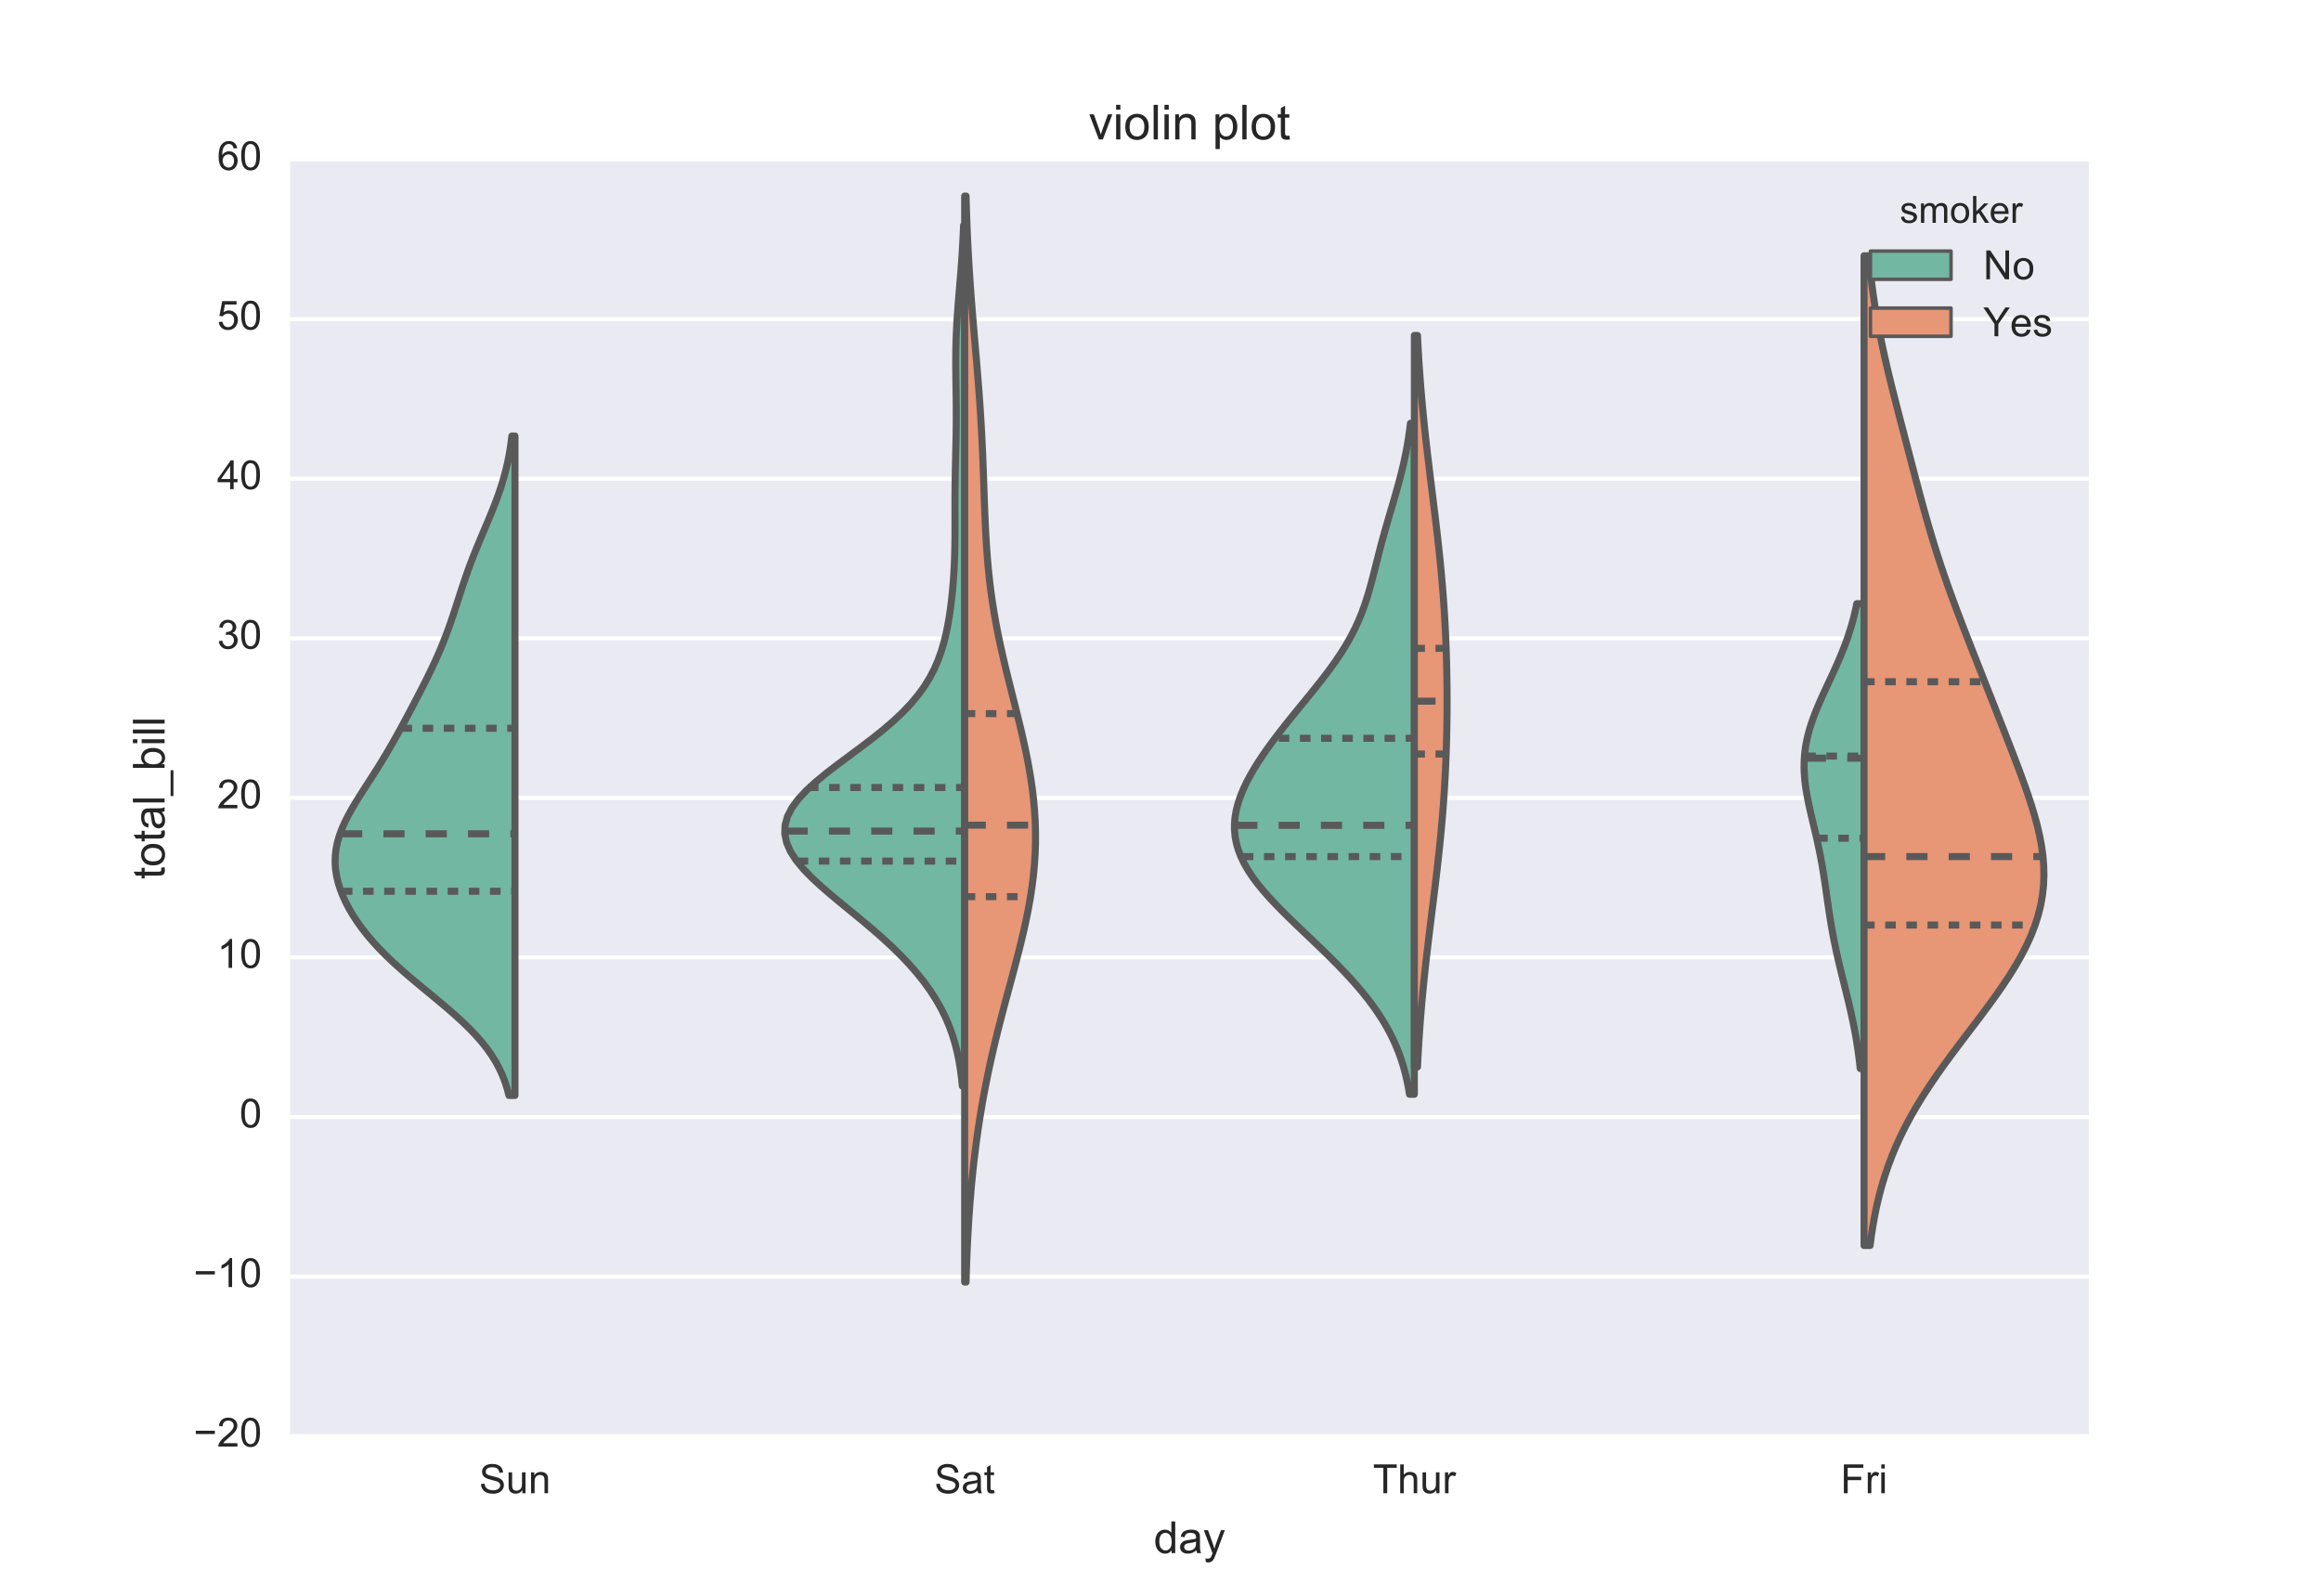 <?xml version="1.0" encoding="utf-8" standalone="no"?>
<!DOCTYPE svg PUBLIC "-//W3C//DTD SVG 1.1//EN"
  "http://www.w3.org/Graphics/SVG/1.1/DTD/svg11.dtd">
<!-- Created with matplotlib (http://matplotlib.org/) -->
<svg height="396pt" version="1.1" viewBox="0 0 576 396" width="576pt" xmlns="http://www.w3.org/2000/svg" xmlns:xlink="http://www.w3.org/1999/xlink">
 <defs>
  <style type="text/css">
*{stroke-linecap:butt;stroke-linejoin:round;stroke-miterlimit:100000;}
  </style>
 </defs>
 <g id="figure_1">
  <g id="patch_1">
   <path d="M 0 396 
L 576 396 
L 576 0 
L 0 0 
z
" style="fill:#ffffff;"/>
  </g>
  <g id="axes_1">
   <g id="patch_2">
    <path d="M 72 356.4 
L 518.4 356.4 
L 518.4 39.6 
L 72 39.6 
z
" style="fill:#eaeaf2;"/>
   </g>
   <g id="matplotlib.axis_1">
    <g id="xtick_1">
     <g id="line2d_1"/>
     <g id="line2d_2"/>
     <g id="text_1">
      <!-- Sun -->
      <defs>
       <path d="M 4.5 23 
L 13.422 23.781 
Q 14.062 18.406 16.375 14.969 
Q 18.703 11.531 23.578 9.406 
Q 28.469 7.281 34.578 7.281 
Q 39.984 7.281 44.141 8.891 
Q 48.297 10.5 50.312 13.297 
Q 52.344 16.109 52.344 19.438 
Q 52.344 22.797 50.391 25.312 
Q 48.438 27.828 43.953 29.547 
Q 41.062 30.672 31.203 33.031 
Q 21.344 35.406 17.391 37.5 
Q 12.25 40.188 9.734 44.156 
Q 7.234 48.141 7.234 53.078 
Q 7.234 58.5 10.297 63.203 
Q 13.375 67.922 19.281 70.359 
Q 25.203 72.797 32.422 72.797 
Q 40.375 72.797 46.453 70.234 
Q 52.547 67.672 55.812 62.688 
Q 59.078 57.719 59.328 51.422 
L 50.25 50.734 
Q 49.516 57.516 45.281 60.984 
Q 41.062 64.453 32.812 64.453 
Q 24.219 64.453 20.281 61.297 
Q 16.359 58.156 16.359 53.719 
Q 16.359 49.859 19.141 47.359 
Q 21.875 44.875 33.422 42.266 
Q 44.969 39.656 49.266 37.703 
Q 55.516 34.812 58.484 30.391 
Q 61.469 25.984 61.469 20.219 
Q 61.469 14.5 58.203 9.438 
Q 54.938 4.391 48.797 1.578 
Q 42.672 -1.219 35.016 -1.219 
Q 25.297 -1.219 18.719 1.609 
Q 12.156 4.438 8.422 10.125 
Q 4.688 15.828 4.5 23 
" id="ArialMT-53"/>
       <path d="M 6.594 0 
L 6.594 51.859 
L 14.5 51.859 
L 14.5 44.484 
Q 20.219 53.031 31 53.031 
Q 35.688 53.031 39.625 51.344 
Q 43.562 49.656 45.516 46.922 
Q 47.469 44.188 48.25 40.438 
Q 48.734 37.984 48.734 31.891 
L 48.734 0 
L 39.938 0 
L 39.938 31.547 
Q 39.938 36.922 38.906 39.578 
Q 37.891 42.234 35.281 43.812 
Q 32.672 45.406 29.156 45.406 
Q 23.531 45.406 19.453 41.844 
Q 15.375 38.281 15.375 28.328 
L 15.375 0 
z
" id="ArialMT-6e"/>
       <path d="M 40.578 0 
L 40.578 7.625 
Q 34.516 -1.172 24.125 -1.172 
Q 19.531 -1.172 15.547 0.578 
Q 11.578 2.344 9.641 5 
Q 7.719 7.672 6.938 11.531 
Q 6.391 14.109 6.391 19.734 
L 6.391 51.859 
L 15.188 51.859 
L 15.188 23.094 
Q 15.188 16.219 15.719 13.812 
Q 16.547 10.359 19.234 8.375 
Q 21.922 6.391 25.875 6.391 
Q 29.828 6.391 33.297 8.422 
Q 36.766 10.453 38.203 13.938 
Q 39.656 17.438 39.656 24.078 
L 39.656 51.859 
L 48.438 51.859 
L 48.438 0 
z
" id="ArialMT-75"/>
      </defs>
      <g style="fill:#262626;" transform="translate(118.904 370.558)scale(0.1 -0.1)">
       <use xlink:href="#ArialMT-53"/>
       <use x="66.699" xlink:href="#ArialMT-75"/>
       <use x="122.314" xlink:href="#ArialMT-6e"/>
      </g>
     </g>
    </g>
    <g id="xtick_2">
     <g id="line2d_3"/>
     <g id="line2d_4"/>
     <g id="text_2">
      <!-- Sat -->
      <defs>
       <path d="M 25.781 7.859 
L 27.047 0.094 
Q 23.344 -0.688 20.406 -0.688 
Q 15.625 -0.688 12.984 0.828 
Q 10.359 2.344 9.281 4.812 
Q 8.203 7.281 8.203 15.188 
L 8.203 45.016 
L 1.766 45.016 
L 1.766 51.859 
L 8.203 51.859 
L 8.203 64.703 
L 16.938 69.969 
L 16.938 51.859 
L 25.781 51.859 
L 25.781 45.016 
L 16.938 45.016 
L 16.938 14.703 
Q 16.938 10.938 17.406 9.859 
Q 17.875 8.797 18.922 8.156 
Q 19.969 7.516 21.922 7.516 
Q 23.391 7.516 25.781 7.859 
" id="ArialMT-74"/>
       <path d="M 40.438 6.391 
Q 35.547 2.25 31.031 0.531 
Q 26.516 -1.172 21.344 -1.172 
Q 12.797 -1.172 8.203 3 
Q 3.609 7.172 3.609 13.672 
Q 3.609 17.484 5.344 20.625 
Q 7.078 23.781 9.891 25.688 
Q 12.703 27.594 16.219 28.562 
Q 18.797 29.25 24.031 29.891 
Q 34.672 31.156 39.703 32.906 
Q 39.75 34.719 39.75 35.203 
Q 39.75 40.578 37.25 42.781 
Q 33.891 45.75 27.25 45.75 
Q 21.047 45.75 18.094 43.578 
Q 15.141 41.406 13.719 35.891 
L 5.125 37.062 
Q 6.297 42.578 8.984 45.969 
Q 11.672 49.359 16.75 51.188 
Q 21.828 53.031 28.516 53.031 
Q 35.156 53.031 39.297 51.469 
Q 43.453 49.906 45.406 47.531 
Q 47.359 45.172 48.141 41.547 
Q 48.578 39.312 48.578 33.453 
L 48.578 21.734 
Q 48.578 9.469 49.141 6.219 
Q 49.703 2.984 51.375 0 
L 42.188 0 
Q 40.828 2.734 40.438 6.391 
M 39.703 26.031 
Q 34.906 24.078 25.344 22.703 
Q 19.922 21.922 17.672 20.938 
Q 15.438 19.969 14.203 18.094 
Q 12.984 16.219 12.984 13.922 
Q 12.984 10.406 15.641 8.062 
Q 18.312 5.719 23.438 5.719 
Q 28.516 5.719 32.469 7.938 
Q 36.422 10.156 38.281 14.016 
Q 39.703 17 39.703 22.797 
z
" id="ArialMT-61"/>
      </defs>
      <g style="fill:#262626;" transform="translate(231.895 370.558)scale(0.1 -0.1)">
       <use xlink:href="#ArialMT-53"/>
       <use x="66.699" xlink:href="#ArialMT-61"/>
       <use x="122.314" xlink:href="#ArialMT-74"/>
      </g>
     </g>
    </g>
    <g id="xtick_3">
     <g id="line2d_5"/>
     <g id="line2d_6"/>
     <g id="text_3">
      <!-- Thur -->
      <defs>
       <path d="M 6.594 0 
L 6.594 71.578 
L 15.375 71.578 
L 15.375 45.906 
Q 21.531 53.031 30.906 53.031 
Q 36.672 53.031 40.922 50.75 
Q 45.172 48.484 47 44.484 
Q 48.828 40.484 48.828 32.859 
L 48.828 0 
L 40.047 0 
L 40.047 32.859 
Q 40.047 39.453 37.188 42.453 
Q 34.328 45.453 29.109 45.453 
Q 25.203 45.453 21.75 43.422 
Q 18.312 41.406 16.844 37.938 
Q 15.375 34.469 15.375 28.375 
L 15.375 0 
z
" id="ArialMT-68"/>
       <path d="M 6.5 0 
L 6.5 51.859 
L 14.406 51.859 
L 14.406 44 
Q 17.438 49.516 20 51.266 
Q 22.562 53.031 25.641 53.031 
Q 30.078 53.031 34.672 50.203 
L 31.641 42.047 
Q 28.422 43.953 25.203 43.953 
Q 22.312 43.953 20.016 42.219 
Q 17.719 40.484 16.75 37.406 
Q 15.281 32.719 15.281 27.156 
L 15.281 0 
z
" id="ArialMT-72"/>
       <path d="M 25.922 0 
L 25.922 63.141 
L 2.344 63.141 
L 2.344 71.578 
L 59.078 71.578 
L 59.078 63.141 
L 35.406 63.141 
L 35.406 0 
z
" id="ArialMT-54"/>
      </defs>
      <g style="fill:#262626;" transform="translate(340.72 370.558)scale(0.1 -0.1)">
       <use xlink:href="#ArialMT-54"/>
       <use x="61.084" xlink:href="#ArialMT-68"/>
       <use x="116.699" xlink:href="#ArialMT-75"/>
       <use x="172.314" xlink:href="#ArialMT-72"/>
      </g>
     </g>
    </g>
    <g id="xtick_4">
     <g id="line2d_7"/>
     <g id="line2d_8"/>
     <g id="text_4">
      <!-- Fri -->
      <defs>
       <path d="M 6.641 61.469 
L 6.641 71.578 
L 15.438 71.578 
L 15.438 61.469 
z
M 6.641 0 
L 6.641 51.859 
L 15.438 51.859 
L 15.438 0 
z
" id="ArialMT-69"/>
       <path d="M 8.203 0 
L 8.203 71.578 
L 56.5 71.578 
L 56.5 63.141 
L 17.672 63.141 
L 17.672 40.969 
L 51.266 40.969 
L 51.266 32.516 
L 17.672 32.516 
L 17.672 0 
z
" id="ArialMT-46"/>
      </defs>
      <g style="fill:#262626;" transform="translate(456.77 370.558)scale(0.1 -0.1)">
       <use xlink:href="#ArialMT-46"/>
       <use x="61.084" xlink:href="#ArialMT-72"/>
       <use x="94.385" xlink:href="#ArialMT-69"/>
      </g>
     </g>
    </g>
    <g id="text_5">
     <!-- day -->
     <defs>
      <path d="M 6.203 -19.969 
L 5.219 -11.719 
Q 8.109 -12.5 10.25 -12.5 
Q 13.188 -12.5 14.938 -11.516 
Q 16.703 -10.547 17.828 -8.797 
Q 18.656 -7.469 20.516 -2.25 
Q 20.75 -1.516 21.297 -0.094 
L 1.609 51.859 
L 11.078 51.859 
L 21.875 21.828 
Q 23.969 16.109 25.641 9.812 
Q 27.156 15.875 29.25 21.625 
L 40.328 51.859 
L 49.125 51.859 
L 29.391 -0.875 
Q 26.219 -9.422 24.469 -12.641 
Q 22.125 -17 19.094 -19.016 
Q 16.062 -21.047 11.859 -21.047 
Q 9.328 -21.047 6.203 -19.969 
" id="ArialMT-79"/>
      <path d="M 40.234 0 
L 40.234 6.547 
Q 35.297 -1.172 25.734 -1.172 
Q 19.531 -1.172 14.328 2.25 
Q 9.125 5.672 6.266 11.797 
Q 3.422 17.922 3.422 25.875 
Q 3.422 33.641 6 39.969 
Q 8.594 46.297 13.766 49.656 
Q 18.953 53.031 25.344 53.031 
Q 30.031 53.031 33.688 51.047 
Q 37.359 49.078 39.656 45.906 
L 39.656 71.578 
L 48.391 71.578 
L 48.391 0 
z
M 12.453 25.875 
Q 12.453 15.922 16.641 10.984 
Q 20.844 6.062 26.562 6.062 
Q 32.328 6.062 36.344 10.766 
Q 40.375 15.484 40.375 25.141 
Q 40.375 35.797 36.266 40.766 
Q 32.172 45.75 26.172 45.75 
Q 20.312 45.75 16.375 40.969 
Q 12.453 36.188 12.453 25.875 
" id="ArialMT-64"/>
     </defs>
     <g style="fill:#262626;" transform="translate(286.333 385.419)scale(0.11 -0.11)">
      <use xlink:href="#ArialMT-64"/>
      <use x="55.615" xlink:href="#ArialMT-61"/>
      <use x="111.23" xlink:href="#ArialMT-79"/>
     </g>
    </g>
   </g>
   <g id="matplotlib.axis_2">
    <g id="ytick_1">
     <g id="line2d_9">
      <path clip-path="url(#p276ecd9fd0)" d="M 72 356.4 
L 518.4 356.4 
" style="fill:none;stroke:#ffffff;stroke-linecap:round;"/>
     </g>
     <g id="line2d_10"/>
     <g id="line2d_11"/>
     <g id="text_6">
      <!-- −20 -->
      <defs>
       <path d="M 4.156 35.297 
Q 4.156 48 6.766 55.734 
Q 9.375 63.484 14.516 67.672 
Q 19.672 71.875 27.484 71.875 
Q 33.25 71.875 37.594 69.547 
Q 41.938 67.234 44.766 62.859 
Q 47.609 58.5 49.219 52.219 
Q 50.828 45.953 50.828 35.297 
Q 50.828 22.703 48.234 14.969 
Q 45.656 7.234 40.5 3 
Q 35.359 -1.219 27.484 -1.219 
Q 17.141 -1.219 11.234 6.203 
Q 4.156 15.141 4.156 35.297 
M 13.188 35.297 
Q 13.188 17.672 17.312 11.828 
Q 21.438 6 27.484 6 
Q 33.547 6 37.672 11.859 
Q 41.797 17.719 41.797 35.297 
Q 41.797 52.984 37.672 58.781 
Q 33.547 64.594 27.391 64.594 
Q 21.344 64.594 17.719 59.469 
Q 13.188 52.938 13.188 35.297 
" id="ArialMT-30"/>
       <path d="M 52.828 31.203 
L 5.562 31.203 
L 5.562 39.406 
L 52.828 39.406 
z
" id="ArialMT-2212"/>
       <path d="M 50.344 8.453 
L 50.344 0 
L 3.031 0 
Q 2.938 3.172 4.047 6.109 
Q 5.859 10.938 9.828 15.625 
Q 13.812 20.312 21.344 26.469 
Q 33.016 36.031 37.109 41.625 
Q 41.219 47.219 41.219 52.203 
Q 41.219 57.422 37.469 61 
Q 33.734 64.594 27.734 64.594 
Q 21.391 64.594 17.578 60.781 
Q 13.766 56.984 13.719 50.25 
L 4.688 51.172 
Q 5.609 61.281 11.656 66.578 
Q 17.719 71.875 27.938 71.875 
Q 38.234 71.875 44.234 66.156 
Q 50.25 60.453 50.25 52 
Q 50.25 47.703 48.484 43.547 
Q 46.734 39.406 42.656 34.812 
Q 38.578 30.219 29.109 22.219 
Q 21.188 15.578 18.938 13.203 
Q 16.703 10.844 15.234 8.453 
z
" id="ArialMT-32"/>
      </defs>
      <g style="fill:#262626;" transform="translate(48.038 358.985)scale(0.1 -0.1)">
       <use xlink:href="#ArialMT-2212"/>
       <use x="58.398" xlink:href="#ArialMT-32"/>
       <use x="114.014" xlink:href="#ArialMT-30"/>
      </g>
     </g>
    </g>
    <g id="ytick_2">
     <g id="line2d_12">
      <path clip-path="url(#p276ecd9fd0)" d="M 72 316.8 
L 518.4 316.8 
" style="fill:none;stroke:#ffffff;stroke-linecap:round;"/>
     </g>
     <g id="line2d_13"/>
     <g id="line2d_14"/>
     <g id="text_7">
      <!-- −10 -->
      <defs>
       <path d="M 37.25 0 
L 28.469 0 
L 28.469 56 
Q 25.297 52.984 20.141 49.953 
Q 14.984 46.922 10.891 45.406 
L 10.891 53.906 
Q 18.266 57.375 23.781 62.297 
Q 29.297 67.234 31.594 71.875 
L 37.25 71.875 
z
" id="ArialMT-31"/>
      </defs>
      <g style="fill:#262626;" transform="translate(48.038 319.385)scale(0.1 -0.1)">
       <use xlink:href="#ArialMT-2212"/>
       <use x="58.398" xlink:href="#ArialMT-31"/>
       <use x="114.014" xlink:href="#ArialMT-30"/>
      </g>
     </g>
    </g>
    <g id="ytick_3">
     <g id="line2d_15">
      <path clip-path="url(#p276ecd9fd0)" d="M 72 277.2 
L 518.4 277.2 
" style="fill:none;stroke:#ffffff;stroke-linecap:round;"/>
     </g>
     <g id="line2d_16"/>
     <g id="line2d_17"/>
     <g id="text_8">
      <!-- 0 -->
      <g style="fill:#262626;" transform="translate(59.439 279.785)scale(0.1 -0.1)">
       <use xlink:href="#ArialMT-30"/>
      </g>
     </g>
    </g>
    <g id="ytick_4">
     <g id="line2d_18">
      <path clip-path="url(#p276ecd9fd0)" d="M 72 237.6 
L 518.4 237.6 
" style="fill:none;stroke:#ffffff;stroke-linecap:round;"/>
     </g>
     <g id="line2d_19"/>
     <g id="line2d_20"/>
     <g id="text_9">
      <!-- 10 -->
      <g style="fill:#262626;" transform="translate(53.878 240.185)scale(0.1 -0.1)">
       <use xlink:href="#ArialMT-31"/>
       <use x="55.615" xlink:href="#ArialMT-30"/>
      </g>
     </g>
    </g>
    <g id="ytick_5">
     <g id="line2d_21">
      <path clip-path="url(#p276ecd9fd0)" d="M 72 198 
L 518.4 198 
" style="fill:none;stroke:#ffffff;stroke-linecap:round;"/>
     </g>
     <g id="line2d_22"/>
     <g id="line2d_23"/>
     <g id="text_10">
      <!-- 20 -->
      <g style="fill:#262626;" transform="translate(53.878 200.585)scale(0.1 -0.1)">
       <use xlink:href="#ArialMT-32"/>
       <use x="55.615" xlink:href="#ArialMT-30"/>
      </g>
     </g>
    </g>
    <g id="ytick_6">
     <g id="line2d_24">
      <path clip-path="url(#p276ecd9fd0)" d="M 72 158.4 
L 518.4 158.4 
" style="fill:none;stroke:#ffffff;stroke-linecap:round;"/>
     </g>
     <g id="line2d_25"/>
     <g id="line2d_26"/>
     <g id="text_11">
      <!-- 30 -->
      <defs>
       <path d="M 4.203 18.891 
L 12.984 20.062 
Q 14.5 12.594 18.141 9.297 
Q 21.781 6 27 6 
Q 33.203 6 37.469 10.297 
Q 41.75 14.594 41.75 20.953 
Q 41.75 27 37.797 30.922 
Q 33.844 34.859 27.734 34.859 
Q 25.25 34.859 21.531 33.891 
L 22.516 41.609 
Q 23.391 41.5 23.922 41.5 
Q 29.547 41.5 34.031 44.422 
Q 38.531 47.359 38.531 53.469 
Q 38.531 58.297 35.25 61.469 
Q 31.984 64.656 26.812 64.656 
Q 21.688 64.656 18.266 61.422 
Q 14.844 58.203 13.875 51.766 
L 5.078 53.328 
Q 6.688 62.156 12.391 67.016 
Q 18.109 71.875 26.609 71.875 
Q 32.469 71.875 37.391 69.359 
Q 42.328 66.844 44.938 62.5 
Q 47.562 58.156 47.562 53.266 
Q 47.562 48.641 45.062 44.828 
Q 42.578 41.016 37.703 38.766 
Q 44.047 37.312 47.562 32.688 
Q 51.078 28.078 51.078 21.141 
Q 51.078 11.766 44.234 5.25 
Q 37.406 -1.266 26.953 -1.266 
Q 17.531 -1.266 11.297 4.344 
Q 5.078 9.969 4.203 18.891 
" id="ArialMT-33"/>
      </defs>
      <g style="fill:#262626;" transform="translate(53.878 160.985)scale(0.1 -0.1)">
       <use xlink:href="#ArialMT-33"/>
       <use x="55.615" xlink:href="#ArialMT-30"/>
      </g>
     </g>
    </g>
    <g id="ytick_7">
     <g id="line2d_27">
      <path clip-path="url(#p276ecd9fd0)" d="M 72 118.8 
L 518.4 118.8 
" style="fill:none;stroke:#ffffff;stroke-linecap:round;"/>
     </g>
     <g id="line2d_28"/>
     <g id="line2d_29"/>
     <g id="text_12">
      <!-- 40 -->
      <defs>
       <path d="M 32.328 0 
L 32.328 17.141 
L 1.266 17.141 
L 1.266 25.203 
L 33.938 71.578 
L 41.109 71.578 
L 41.109 25.203 
L 50.781 25.203 
L 50.781 17.141 
L 41.109 17.141 
L 41.109 0 
z
M 32.328 25.203 
L 32.328 57.469 
L 9.906 25.203 
z
" id="ArialMT-34"/>
      </defs>
      <g style="fill:#262626;" transform="translate(53.878 121.385)scale(0.1 -0.1)">
       <use xlink:href="#ArialMT-34"/>
       <use x="55.615" xlink:href="#ArialMT-30"/>
      </g>
     </g>
    </g>
    <g id="ytick_8">
     <g id="line2d_30">
      <path clip-path="url(#p276ecd9fd0)" d="M 72 79.2 
L 518.4 79.2 
" style="fill:none;stroke:#ffffff;stroke-linecap:round;"/>
     </g>
     <g id="line2d_31"/>
     <g id="line2d_32"/>
     <g id="text_13">
      <!-- 50 -->
      <defs>
       <path d="M 4.156 18.75 
L 13.375 19.531 
Q 14.406 12.797 18.141 9.391 
Q 21.875 6 27.156 6 
Q 33.5 6 37.891 10.781 
Q 42.281 15.578 42.281 23.484 
Q 42.281 31 38.062 35.344 
Q 33.844 39.703 27 39.703 
Q 22.75 39.703 19.328 37.766 
Q 15.922 35.844 13.969 32.766 
L 5.719 33.844 
L 12.641 70.609 
L 48.25 70.609 
L 48.25 62.203 
L 19.672 62.203 
L 15.828 42.969 
Q 22.266 47.469 29.344 47.469 
Q 38.719 47.469 45.156 40.969 
Q 51.609 34.469 51.609 24.266 
Q 51.609 14.547 45.953 7.469 
Q 39.062 -1.219 27.156 -1.219 
Q 17.391 -1.219 11.203 4.25 
Q 5.031 9.719 4.156 18.75 
" id="ArialMT-35"/>
      </defs>
      <g style="fill:#262626;" transform="translate(53.878 81.785)scale(0.1 -0.1)">
       <use xlink:href="#ArialMT-35"/>
       <use x="55.615" xlink:href="#ArialMT-30"/>
      </g>
     </g>
    </g>
    <g id="ytick_9">
     <g id="line2d_33">
      <path clip-path="url(#p276ecd9fd0)" d="M 72 39.6 
L 518.4 39.6 
" style="fill:none;stroke:#ffffff;stroke-linecap:round;"/>
     </g>
     <g id="line2d_34"/>
     <g id="line2d_35"/>
     <g id="text_14">
      <!-- 60 -->
      <defs>
       <path d="M 49.75 54.047 
L 41.016 53.375 
Q 39.844 58.547 37.703 60.891 
Q 34.125 64.656 28.906 64.656 
Q 24.703 64.656 21.531 62.312 
Q 17.391 59.281 14.984 53.469 
Q 12.594 47.656 12.5 36.922 
Q 15.672 41.75 20.266 44.094 
Q 24.859 46.438 29.891 46.438 
Q 38.672 46.438 44.844 39.969 
Q 51.031 33.5 51.031 23.25 
Q 51.031 16.5 48.125 10.719 
Q 45.219 4.938 40.141 1.859 
Q 35.062 -1.219 28.609 -1.219 
Q 17.625 -1.219 10.688 6.859 
Q 3.766 14.938 3.766 33.5 
Q 3.766 54.25 11.422 63.672 
Q 18.109 71.875 29.438 71.875 
Q 37.891 71.875 43.281 67.141 
Q 48.688 62.406 49.75 54.047 
M 13.875 23.188 
Q 13.875 18.656 15.797 14.5 
Q 17.719 10.359 21.188 8.172 
Q 24.656 6 28.469 6 
Q 34.031 6 38.031 10.484 
Q 42.047 14.984 42.047 22.703 
Q 42.047 30.125 38.078 34.391 
Q 34.125 38.672 28.125 38.672 
Q 22.172 38.672 18.016 34.391 
Q 13.875 30.125 13.875 23.188 
" id="ArialMT-36"/>
      </defs>
      <g style="fill:#262626;" transform="translate(53.878 42.185)scale(0.1 -0.1)">
       <use xlink:href="#ArialMT-36"/>
       <use x="55.615" xlink:href="#ArialMT-30"/>
      </g>
     </g>
    </g>
    <g id="text_15">
     <!-- total_bill -->
     <defs>
      <path d="M 6.391 0 
L 6.391 71.578 
L 15.188 71.578 
L 15.188 0 
z
" id="ArialMT-6c"/>
      <path d="M 14.703 0 
L 6.547 0 
L 6.547 71.578 
L 15.328 71.578 
L 15.328 46.047 
Q 20.906 53.031 29.547 53.031 
Q 34.328 53.031 38.594 51.094 
Q 42.875 49.172 45.625 45.672 
Q 48.391 42.188 49.953 37.25 
Q 51.516 32.328 51.516 26.703 
Q 51.516 13.375 44.922 6.094 
Q 38.328 -1.172 29.109 -1.172 
Q 19.922 -1.172 14.703 6.5 
z
M 14.594 26.312 
Q 14.594 17 17.141 12.844 
Q 21.297 6.062 28.375 6.062 
Q 34.125 6.062 38.328 11.062 
Q 42.531 16.062 42.531 25.984 
Q 42.531 36.141 38.5 40.969 
Q 34.469 45.797 28.766 45.797 
Q 23 45.797 18.797 40.797 
Q 14.594 35.797 14.594 26.312 
" id="ArialMT-62"/>
      <path d="M -1.516 -19.875 
L -1.516 -13.531 
L 56.734 -13.531 
L 56.734 -19.875 
z
" id="ArialMT-5f"/>
      <path d="M 3.328 25.922 
Q 3.328 40.328 11.328 47.266 
Q 18.016 53.031 27.641 53.031 
Q 38.328 53.031 45.109 46.016 
Q 51.906 39.016 51.906 26.656 
Q 51.906 16.656 48.906 10.906 
Q 45.906 5.172 40.156 2 
Q 34.422 -1.172 27.641 -1.172 
Q 16.75 -1.172 10.031 5.812 
Q 3.328 12.797 3.328 25.922 
M 12.359 25.922 
Q 12.359 15.969 16.703 11.016 
Q 21.047 6.062 27.641 6.062 
Q 34.188 6.062 38.531 11.031 
Q 42.875 16.016 42.875 26.219 
Q 42.875 35.844 38.5 40.797 
Q 34.125 45.75 27.641 45.75 
Q 21.047 45.75 16.703 40.812 
Q 12.359 35.891 12.359 25.922 
" id="ArialMT-6f"/>
     </defs>
     <g style="fill:#262626;" transform="translate(40.851 218.178)rotate(-90.0)scale(0.11 -0.11)">
      <use xlink:href="#ArialMT-74"/>
      <use x="27.783" xlink:href="#ArialMT-6f"/>
      <use x="83.398" xlink:href="#ArialMT-74"/>
      <use x="111.182" xlink:href="#ArialMT-61"/>
      <use x="166.797" xlink:href="#ArialMT-6c"/>
      <use x="189.014" xlink:href="#ArialMT-5f"/>
      <use x="244.629" xlink:href="#ArialMT-62"/>
      <use x="300.244" xlink:href="#ArialMT-69"/>
      <use x="322.461" xlink:href="#ArialMT-6c"/>
      <use x="344.678" xlink:href="#ArialMT-6c"/>
     </g>
    </g>
   </g>
   <g id="PolyCollection_1">
    <defs>
     <path d="M 127.8 -124.156 
L 126.299 -124.156 
L 125.868 -125.809 
L 125.34 -127.462 
L 124.706 -129.115 
L 123.952 -130.768 
L 123.07 -132.421 
L 122.05 -134.074 
L 120.889 -135.727 
L 119.585 -137.38 
L 118.14 -139.033 
L 116.562 -140.686 
L 114.863 -142.339 
L 113.058 -143.992 
L 111.167 -145.645 
L 109.213 -147.298 
L 107.22 -148.951 
L 105.215 -150.604 
L 103.223 -152.257 
L 101.268 -153.91 
L 99.37 -155.563 
L 97.548 -157.216 
L 95.816 -158.869 
L 94.184 -160.522 
L 92.658 -162.175 
L 91.241 -163.828 
L 89.934 -165.481 
L 88.737 -167.134 
L 87.65 -168.787 
L 86.671 -170.44 
L 85.803 -172.093 
L 85.048 -173.746 
L 84.41 -175.399 
L 83.895 -177.052 
L 83.511 -178.705 
L 83.264 -180.358 
L 83.16 -182.011 
L 83.203 -183.664 
L 83.395 -185.317 
L 83.733 -186.97 
L 84.212 -188.623 
L 84.822 -190.276 
L 85.551 -191.929 
L 86.382 -193.582 
L 87.298 -195.235 
L 88.279 -196.888 
L 89.305 -198.541 
L 90.36 -200.194 
L 91.425 -201.847 
L 92.489 -203.5 
L 93.539 -205.153 
L 94.568 -206.806 
L 95.573 -208.459 
L 96.552 -210.112 
L 97.505 -211.765 
L 98.436 -213.418 
L 99.349 -215.071 
L 100.246 -216.724 
L 101.133 -218.377 
L 102.01 -220.03 
L 102.88 -221.683 
L 103.743 -223.336 
L 104.595 -224.989 
L 105.436 -226.642 
L 106.259 -228.295 
L 107.062 -229.948 
L 107.84 -231.601 
L 108.588 -233.254 
L 109.303 -234.907 
L 109.985 -236.56 
L 110.633 -238.213 
L 111.248 -239.866 
L 111.834 -241.519 
L 112.396 -243.172 
L 112.94 -244.825 
L 113.475 -246.478 
L 114.006 -248.131 
L 114.543 -249.784 
L 115.092 -251.437 
L 115.658 -253.09 
L 116.247 -254.743 
L 116.86 -256.396 
L 117.498 -258.049 
L 118.16 -259.702 
L 118.841 -261.355 
L 119.536 -263.008 
L 120.237 -264.661 
L 120.938 -266.314 
L 121.629 -267.967 
L 122.303 -269.62 
L 122.95 -271.273 
L 123.563 -272.926 
L 124.137 -274.579 
L 124.666 -276.232 
L 125.147 -277.885 
L 125.579 -279.538 
L 125.961 -281.191 
L 126.295 -282.844 
L 126.582 -284.497 
L 126.825 -286.15 
L 127.029 -287.803 
L 127.8 -287.803 
L 127.8 -287.803 
L 127.8 -286.15 
L 127.8 -284.497 
L 127.8 -282.844 
L 127.8 -281.191 
L 127.8 -279.538 
L 127.8 -277.885 
L 127.8 -276.232 
L 127.8 -274.579 
L 127.8 -272.926 
L 127.8 -271.273 
L 127.8 -269.62 
L 127.8 -267.967 
L 127.8 -266.314 
L 127.8 -264.661 
L 127.8 -263.008 
L 127.8 -261.355 
L 127.8 -259.702 
L 127.8 -258.049 
L 127.8 -256.396 
L 127.8 -254.743 
L 127.8 -253.09 
L 127.8 -251.437 
L 127.8 -249.784 
L 127.8 -248.131 
L 127.8 -246.478 
L 127.8 -244.825 
L 127.8 -243.172 
L 127.8 -241.519 
L 127.8 -239.866 
L 127.8 -238.213 
L 127.8 -236.56 
L 127.8 -234.907 
L 127.8 -233.254 
L 127.8 -231.601 
L 127.8 -229.948 
L 127.8 -228.295 
L 127.8 -226.642 
L 127.8 -224.989 
L 127.8 -223.336 
L 127.8 -221.683 
L 127.8 -220.03 
L 127.8 -218.377 
L 127.8 -216.724 
L 127.8 -215.071 
L 127.8 -213.418 
L 127.8 -211.765 
L 127.8 -210.112 
L 127.8 -208.459 
L 127.8 -206.806 
L 127.8 -205.153 
L 127.8 -203.5 
L 127.8 -201.847 
L 127.8 -200.194 
L 127.8 -198.541 
L 127.8 -196.888 
L 127.8 -195.235 
L 127.8 -193.582 
L 127.8 -191.929 
L 127.8 -190.276 
L 127.8 -188.623 
L 127.8 -186.97 
L 127.8 -185.317 
L 127.8 -183.664 
L 127.8 -182.011 
L 127.8 -180.358 
L 127.8 -178.705 
L 127.8 -177.052 
L 127.8 -175.399 
L 127.8 -173.746 
L 127.8 -172.093 
L 127.8 -170.44 
L 127.8 -168.787 
L 127.8 -167.134 
L 127.8 -165.481 
L 127.8 -163.828 
L 127.8 -162.175 
L 127.8 -160.522 
L 127.8 -158.869 
L 127.8 -157.216 
L 127.8 -155.563 
L 127.8 -153.91 
L 127.8 -152.257 
L 127.8 -150.604 
L 127.8 -148.951 
L 127.8 -147.298 
L 127.8 -145.645 
L 127.8 -143.992 
L 127.8 -142.339 
L 127.8 -140.686 
L 127.8 -139.033 
L 127.8 -137.38 
L 127.8 -135.727 
L 127.8 -134.074 
L 127.8 -132.421 
L 127.8 -130.768 
L 127.8 -129.115 
L 127.8 -127.462 
L 127.8 -125.809 
L 127.8 -124.156 
z
" id="mddfea21759" style="stroke:#595959;stroke-width:1.75;"/>
    </defs>
    <g clip-path="url(#p276ecd9fd0)">
     <use style="fill:#72b7a1;stroke:#595959;stroke-width:1.75;" x="0.0" xlink:href="#mddfea21759" y="396.0"/>
    </g>
   </g>
   <g id="PolyCollection_2">
    <defs>
     <path d="M 239.4 -126.482 
L 238.817 -126.482 
L 238.597 -128.64 
L 238.312 -130.797 
L 237.951 -132.955 
L 237.498 -135.113 
L 236.943 -137.27 
L 236.273 -139.428 
L 235.474 -141.585 
L 234.539 -143.743 
L 233.456 -145.901 
L 232.22 -148.058 
L 230.824 -150.216 
L 229.266 -152.373 
L 227.543 -154.531 
L 225.656 -156.689 
L 223.61 -158.846 
L 221.411 -161.004 
L 219.072 -163.161 
L 216.61 -165.319 
L 214.054 -167.477 
L 211.436 -169.634 
L 208.802 -171.792 
L 206.206 -173.949 
L 203.71 -176.107 
L 201.384 -178.265 
L 199.3 -180.422 
L 197.532 -182.58 
L 196.149 -184.737 
L 195.21 -186.895 
L 194.76 -189.053 
L 194.828 -191.21 
L 195.422 -193.368 
L 196.527 -195.526 
L 198.11 -197.683 
L 200.115 -199.841 
L 202.472 -201.998 
L 205.098 -204.156 
L 207.905 -206.314 
L 210.804 -208.471 
L 213.708 -210.629 
L 216.541 -212.786 
L 219.238 -214.944 
L 221.748 -217.102 
L 224.037 -219.259 
L 226.085 -221.417 
L 227.883 -223.574 
L 229.439 -225.732 
L 230.764 -227.89 
L 231.882 -230.047 
L 232.815 -232.205 
L 233.589 -234.362 
L 234.231 -236.52 
L 234.764 -238.678 
L 235.209 -240.835 
L 235.582 -242.993 
L 235.897 -245.15 
L 236.163 -247.308 
L 236.385 -249.466 
L 236.569 -251.623 
L 236.716 -253.781 
L 236.829 -255.938 
L 236.91 -258.096 
L 236.962 -260.254 
L 236.99 -262.411 
L 237 -264.569 
L 236.999 -266.726 
L 236.995 -268.884 
L 236.992 -271.042 
L 236.998 -273.199 
L 237.016 -275.357 
L 237.046 -277.515 
L 237.087 -279.672 
L 237.136 -281.83 
L 237.189 -283.987 
L 237.238 -286.145 
L 237.278 -288.303 
L 237.305 -290.46 
L 237.317 -292.618 
L 237.311 -294.775 
L 237.291 -296.933 
L 237.262 -299.091 
L 237.23 -301.248 
L 237.202 -303.406 
L 237.187 -305.563 
L 237.191 -307.721 
L 237.222 -309.879 
L 237.281 -312.036 
L 237.371 -314.194 
L 237.489 -316.351 
L 237.633 -318.509 
L 237.796 -320.667 
L 237.971 -322.824 
L 238.152 -324.982 
L 238.331 -327.139 
L 238.502 -329.297 
L 238.661 -331.455 
L 238.804 -333.612 
L 238.929 -335.77 
L 239.036 -337.927 
L 239.124 -340.085 
L 239.4 -340.085 
L 239.4 -340.085 
L 239.4 -337.927 
L 239.4 -335.77 
L 239.4 -333.612 
L 239.4 -331.455 
L 239.4 -329.297 
L 239.4 -327.139 
L 239.4 -324.982 
L 239.4 -322.824 
L 239.4 -320.667 
L 239.4 -318.509 
L 239.4 -316.351 
L 239.4 -314.194 
L 239.4 -312.036 
L 239.4 -309.879 
L 239.4 -307.721 
L 239.4 -305.563 
L 239.4 -303.406 
L 239.4 -301.248 
L 239.4 -299.091 
L 239.4 -296.933 
L 239.4 -294.775 
L 239.4 -292.618 
L 239.4 -290.46 
L 239.4 -288.303 
L 239.4 -286.145 
L 239.4 -283.987 
L 239.4 -281.83 
L 239.4 -279.672 
L 239.4 -277.515 
L 239.4 -275.357 
L 239.4 -273.199 
L 239.4 -271.042 
L 239.4 -268.884 
L 239.4 -266.726 
L 239.4 -264.569 
L 239.4 -262.411 
L 239.4 -260.254 
L 239.4 -258.096 
L 239.4 -255.938 
L 239.4 -253.781 
L 239.4 -251.623 
L 239.4 -249.466 
L 239.4 -247.308 
L 239.4 -245.15 
L 239.4 -242.993 
L 239.4 -240.835 
L 239.4 -238.678 
L 239.4 -236.52 
L 239.4 -234.362 
L 239.4 -232.205 
L 239.4 -230.047 
L 239.4 -227.89 
L 239.4 -225.732 
L 239.4 -223.574 
L 239.4 -221.417 
L 239.4 -219.259 
L 239.4 -217.102 
L 239.4 -214.944 
L 239.4 -212.786 
L 239.4 -210.629 
L 239.4 -208.471 
L 239.4 -206.314 
L 239.4 -204.156 
L 239.4 -201.998 
L 239.4 -199.841 
L 239.4 -197.683 
L 239.4 -195.526 
L 239.4 -193.368 
L 239.4 -191.21 
L 239.4 -189.053 
L 239.4 -186.895 
L 239.4 -184.737 
L 239.4 -182.58 
L 239.4 -180.422 
L 239.4 -178.265 
L 239.4 -176.107 
L 239.4 -173.949 
L 239.4 -171.792 
L 239.4 -169.634 
L 239.4 -167.477 
L 239.4 -165.319 
L 239.4 -163.161 
L 239.4 -161.004 
L 239.4 -158.846 
L 239.4 -156.689 
L 239.4 -154.531 
L 239.4 -152.373 
L 239.4 -150.216 
L 239.4 -148.058 
L 239.4 -145.901 
L 239.4 -143.743 
L 239.4 -141.585 
L 239.4 -139.428 
L 239.4 -137.27 
L 239.4 -135.113 
L 239.4 -132.955 
L 239.4 -130.797 
L 239.4 -128.64 
L 239.4 -126.482 
z
" id="md5ad7ee3d0" style="stroke:#595959;stroke-width:1.75;"/>
    </defs>
    <g clip-path="url(#p276ecd9fd0)">
     <use style="fill:#72b7a1;stroke:#595959;stroke-width:1.75;" x="0.0" xlink:href="#md5ad7ee3d0" y="396.0"/>
    </g>
   </g>
   <g id="PolyCollection_3">
    <defs>
     <path d="M 239.741 -77.84 
L 239.4 -77.84 
L 239.4 -80.562 
L 239.4 -83.284 
L 239.4 -86.007 
L 239.4 -88.729 
L 239.4 -91.451 
L 239.4 -94.174 
L 239.4 -96.896 
L 239.4 -99.618 
L 239.4 -102.34 
L 239.4 -105.063 
L 239.4 -107.785 
L 239.4 -110.507 
L 239.4 -113.229 
L 239.4 -115.952 
L 239.4 -118.674 
L 239.4 -121.396 
L 239.4 -124.119 
L 239.4 -126.841 
L 239.4 -129.563 
L 239.4 -132.285 
L 239.4 -135.008 
L 239.4 -137.73 
L 239.4 -140.452 
L 239.4 -143.175 
L 239.4 -145.897 
L 239.4 -148.619 
L 239.4 -151.341 
L 239.4 -154.064 
L 239.4 -156.786 
L 239.4 -159.508 
L 239.4 -162.23 
L 239.4 -164.953 
L 239.4 -167.675 
L 239.4 -170.397 
L 239.4 -173.12 
L 239.4 -175.842 
L 239.4 -178.564 
L 239.4 -181.286 
L 239.4 -184.009 
L 239.4 -186.731 
L 239.4 -189.453 
L 239.4 -192.176 
L 239.4 -194.898 
L 239.4 -197.62 
L 239.4 -200.342 
L 239.4 -203.065 
L 239.4 -205.787 
L 239.4 -208.509 
L 239.4 -211.231 
L 239.4 -213.954 
L 239.4 -216.676 
L 239.4 -219.398 
L 239.4 -222.121 
L 239.4 -224.843 
L 239.4 -227.565 
L 239.4 -230.287 
L 239.4 -233.01 
L 239.4 -235.732 
L 239.4 -238.454 
L 239.4 -241.177 
L 239.4 -243.899 
L 239.4 -246.621 
L 239.4 -249.343 
L 239.4 -252.066 
L 239.4 -254.788 
L 239.4 -257.51 
L 239.4 -260.232 
L 239.4 -262.955 
L 239.4 -265.677 
L 239.4 -268.399 
L 239.4 -271.122 
L 239.4 -273.844 
L 239.4 -276.566 
L 239.4 -279.288 
L 239.4 -282.011 
L 239.4 -284.733 
L 239.4 -287.455 
L 239.4 -290.178 
L 239.4 -292.9 
L 239.4 -295.622 
L 239.4 -298.344 
L 239.4 -301.067 
L 239.4 -303.789 
L 239.4 -306.511 
L 239.4 -309.233 
L 239.4 -311.956 
L 239.4 -314.678 
L 239.4 -317.4 
L 239.4 -320.123 
L 239.4 -322.845 
L 239.4 -325.567 
L 239.4 -328.289 
L 239.4 -331.012 
L 239.4 -333.734 
L 239.4 -336.456 
L 239.4 -339.179 
L 239.4 -341.901 
L 239.4 -344.623 
L 239.4 -347.345 
L 239.738 -347.345 
L 239.738 -347.345 
L 239.817 -344.623 
L 239.909 -341.901 
L 240.015 -339.179 
L 240.136 -336.456 
L 240.273 -333.734 
L 240.426 -331.012 
L 240.594 -328.289 
L 240.778 -325.567 
L 240.975 -322.845 
L 241.185 -320.123 
L 241.405 -317.4 
L 241.632 -314.678 
L 241.864 -311.956 
L 242.098 -309.233 
L 242.331 -306.511 
L 242.558 -303.789 
L 242.778 -301.067 
L 242.986 -298.344 
L 243.181 -295.622 
L 243.36 -292.9 
L 243.524 -290.178 
L 243.67 -287.455 
L 243.8 -284.733 
L 243.916 -282.011 
L 244.021 -279.288 
L 244.118 -276.566 
L 244.211 -273.844 
L 244.307 -271.122 
L 244.411 -268.399 
L 244.53 -265.677 
L 244.67 -262.955 
L 244.838 -260.232 
L 245.04 -257.51 
L 245.281 -254.788 
L 245.566 -252.066 
L 245.899 -249.343 
L 246.282 -246.621 
L 246.715 -243.899 
L 247.198 -241.177 
L 247.728 -238.454 
L 248.301 -235.732 
L 248.913 -233.01 
L 249.556 -230.287 
L 250.224 -227.565 
L 250.906 -224.843 
L 251.595 -222.121 
L 252.28 -219.398 
L 252.952 -216.676 
L 253.6 -213.954 
L 254.216 -211.231 
L 254.789 -208.509 
L 255.311 -205.787 
L 255.774 -203.065 
L 256.171 -200.342 
L 256.495 -197.62 
L 256.741 -194.898 
L 256.906 -192.176 
L 256.985 -189.453 
L 256.979 -186.731 
L 256.885 -184.009 
L 256.705 -181.286 
L 256.442 -178.564 
L 256.1 -175.842 
L 255.683 -173.12 
L 255.198 -170.397 
L 254.651 -167.675 
L 254.051 -164.953 
L 253.407 -162.23 
L 252.727 -159.508 
L 252.021 -156.786 
L 251.297 -154.064 
L 250.565 -151.341 
L 249.832 -148.619 
L 249.106 -145.897 
L 248.394 -143.175 
L 247.7 -140.452 
L 247.029 -137.73 
L 246.386 -135.008 
L 245.772 -132.285 
L 245.189 -129.563 
L 244.639 -126.841 
L 244.123 -124.119 
L 243.639 -121.396 
L 243.189 -118.674 
L 242.77 -115.952 
L 242.384 -113.229 
L 242.028 -110.507 
L 241.702 -107.785 
L 241.405 -105.063 
L 241.135 -102.34 
L 240.892 -99.618 
L 240.675 -96.896 
L 240.481 -94.174 
L 240.31 -91.451 
L 240.16 -88.729 
L 240.03 -86.007 
L 239.918 -83.284 
L 239.822 -80.562 
L 239.741 -77.84 
z
" id="m76acdb7b20" style="stroke:#595959;stroke-width:1.75;"/>
    </defs>
    <g clip-path="url(#p276ecd9fd0)">
     <use style="fill:#e79676;stroke:#595959;stroke-width:1.75;" x="0.0" xlink:href="#m76acdb7b20" y="396.0"/>
    </g>
   </g>
   <g id="PolyCollection_4">
    <defs>
     <path d="M 351 -124.45 
L 349.788 -124.45 
L 349.505 -126.132 
L 349.172 -127.813 
L 348.782 -129.495 
L 348.331 -131.177 
L 347.812 -132.859 
L 347.221 -134.541 
L 346.553 -136.223 
L 345.806 -137.905 
L 344.975 -139.586 
L 344.058 -141.268 
L 343.055 -142.95 
L 341.965 -144.632 
L 340.79 -146.314 
L 339.53 -147.996 
L 338.189 -149.678 
L 336.77 -151.36 
L 335.279 -153.041 
L 333.722 -154.723 
L 332.105 -156.405 
L 330.437 -158.087 
L 328.727 -159.769 
L 326.985 -161.451 
L 325.224 -163.133 
L 323.456 -164.814 
L 321.695 -166.496 
L 319.956 -168.178 
L 318.256 -169.86 
L 316.61 -171.542 
L 315.037 -173.224 
L 313.553 -174.906 
L 312.173 -176.588 
L 310.915 -178.269 
L 309.791 -179.951 
L 308.813 -181.633 
L 307.991 -183.315 
L 307.332 -184.997 
L 306.841 -186.679 
L 306.517 -188.361 
L 306.36 -190.042 
L 306.365 -191.724 
L 306.526 -193.406 
L 306.834 -195.088 
L 307.28 -196.77 
L 307.853 -198.452 
L 308.541 -200.134 
L 309.334 -201.815 
L 310.221 -203.497 
L 311.193 -205.179 
L 312.238 -206.861 
L 313.351 -208.543 
L 314.521 -210.225 
L 315.743 -211.907 
L 317.01 -213.589 
L 318.313 -215.27 
L 319.647 -216.952 
L 321.003 -218.634 
L 322.373 -220.316 
L 323.749 -221.998 
L 325.121 -223.68 
L 326.478 -225.362 
L 327.81 -227.043 
L 329.106 -228.725 
L 330.357 -230.407 
L 331.553 -232.089 
L 332.685 -233.771 
L 333.748 -235.453 
L 334.736 -237.135 
L 335.646 -238.816 
L 336.479 -240.498 
L 337.237 -242.18 
L 337.924 -243.862 
L 338.546 -245.544 
L 339.111 -247.226 
L 339.628 -248.908 
L 340.108 -250.59 
L 340.559 -252.271 
L 340.993 -253.953 
L 341.419 -255.635 
L 341.843 -257.317 
L 342.273 -258.999 
L 342.712 -260.681 
L 343.164 -262.363 
L 343.63 -264.044 
L 344.108 -265.726 
L 344.596 -267.408 
L 345.091 -269.09 
L 345.587 -270.772 
L 346.079 -272.454 
L 346.562 -274.136 
L 347.031 -275.818 
L 347.481 -277.499 
L 347.906 -279.181 
L 348.305 -280.863 
L 348.672 -282.545 
L 349.008 -284.227 
L 349.311 -285.909 
L 349.582 -287.591 
L 349.82 -289.272 
L 350.027 -290.954 
L 351 -290.954 
L 351 -290.954 
L 351 -289.272 
L 351 -287.591 
L 351 -285.909 
L 351 -284.227 
L 351 -282.545 
L 351 -280.863 
L 351 -279.181 
L 351 -277.499 
L 351 -275.818 
L 351 -274.136 
L 351 -272.454 
L 351 -270.772 
L 351 -269.09 
L 351 -267.408 
L 351 -265.726 
L 351 -264.044 
L 351 -262.363 
L 351 -260.681 
L 351 -258.999 
L 351 -257.317 
L 351 -255.635 
L 351 -253.953 
L 351 -252.271 
L 351 -250.59 
L 351 -248.908 
L 351 -247.226 
L 351 -245.544 
L 351 -243.862 
L 351 -242.18 
L 351 -240.498 
L 351 -238.816 
L 351 -237.135 
L 351 -235.453 
L 351 -233.771 
L 351 -232.089 
L 351 -230.407 
L 351 -228.725 
L 351 -227.043 
L 351 -225.362 
L 351 -223.68 
L 351 -221.998 
L 351 -220.316 
L 351 -218.634 
L 351 -216.952 
L 351 -215.27 
L 351 -213.589 
L 351 -211.907 
L 351 -210.225 
L 351 -208.543 
L 351 -206.861 
L 351 -205.179 
L 351 -203.497 
L 351 -201.815 
L 351 -200.134 
L 351 -198.452 
L 351 -196.77 
L 351 -195.088 
L 351 -193.406 
L 351 -191.724 
L 351 -190.042 
L 351 -188.361 
L 351 -186.679 
L 351 -184.997 
L 351 -183.315 
L 351 -181.633 
L 351 -179.951 
L 351 -178.269 
L 351 -176.588 
L 351 -174.906 
L 351 -173.224 
L 351 -171.542 
L 351 -169.86 
L 351 -168.178 
L 351 -166.496 
L 351 -164.814 
L 351 -163.133 
L 351 -161.451 
L 351 -159.769 
L 351 -158.087 
L 351 -156.405 
L 351 -154.723 
L 351 -153.041 
L 351 -151.36 
L 351 -149.678 
L 351 -147.996 
L 351 -146.314 
L 351 -144.632 
L 351 -142.95 
L 351 -141.268 
L 351 -139.586 
L 351 -137.905 
L 351 -136.223 
L 351 -134.541 
L 351 -132.859 
L 351 -131.177 
L 351 -129.495 
L 351 -127.813 
L 351 -126.132 
L 351 -124.45 
z
" id="m9f81cadadc" style="stroke:#595959;stroke-width:1.75;"/>
    </defs>
    <g clip-path="url(#p276ecd9fd0)">
     <use style="fill:#72b7a1;stroke:#595959;stroke-width:1.75;" x="0.0" xlink:href="#m9f81cadadc" y="396.0"/>
    </g>
   </g>
   <g id="PolyCollection_5">
    <defs>
     <path d="M 351.772 -131.233 
L 351 -131.233 
L 351 -133.067 
L 351 -134.9 
L 351 -136.734 
L 351 -138.568 
L 351 -140.401 
L 351 -142.235 
L 351 -144.068 
L 351 -145.902 
L 351 -147.736 
L 351 -149.569 
L 351 -151.403 
L 351 -153.237 
L 351 -155.07 
L 351 -156.904 
L 351 -158.737 
L 351 -160.571 
L 351 -162.405 
L 351 -164.238 
L 351 -166.072 
L 351 -167.906 
L 351 -169.739 
L 351 -171.573 
L 351 -173.406 
L 351 -175.24 
L 351 -177.074 
L 351 -178.907 
L 351 -180.741 
L 351 -182.575 
L 351 -184.408 
L 351 -186.242 
L 351 -188.075 
L 351 -189.909 
L 351 -191.743 
L 351 -193.576 
L 351 -195.41 
L 351 -197.244 
L 351 -199.077 
L 351 -200.911 
L 351 -202.745 
L 351 -204.578 
L 351 -206.412 
L 351 -208.245 
L 351 -210.079 
L 351 -211.913 
L 351 -213.746 
L 351 -215.58 
L 351 -217.414 
L 351 -219.247 
L 351 -221.081 
L 351 -222.914 
L 351 -224.748 
L 351 -226.582 
L 351 -228.415 
L 351 -230.249 
L 351 -232.083 
L 351 -233.916 
L 351 -235.75 
L 351 -237.583 
L 351 -239.417 
L 351 -241.251 
L 351 -243.084 
L 351 -244.918 
L 351 -246.752 
L 351 -248.585 
L 351 -250.419 
L 351 -252.252 
L 351 -254.086 
L 351 -255.92 
L 351 -257.753 
L 351 -259.587 
L 351 -261.421 
L 351 -263.254 
L 351 -265.088 
L 351 -266.921 
L 351 -268.755 
L 351 -270.589 
L 351 -272.422 
L 351 -274.256 
L 351 -276.09 
L 351 -277.923 
L 351 -279.757 
L 351 -281.591 
L 351 -283.424 
L 351 -285.258 
L 351 -287.091 
L 351 -288.925 
L 351 -290.759 
L 351 -292.592 
L 351 -294.426 
L 351 -296.26 
L 351 -298.093 
L 351 -299.927 
L 351 -301.76 
L 351 -303.594 
L 351 -305.428 
L 351 -307.261 
L 351 -309.095 
L 351 -310.929 
L 351 -312.762 
L 351.772 -312.762 
L 351.772 -312.762 
L 351.864 -310.929 
L 351.965 -309.095 
L 352.073 -307.261 
L 352.19 -305.428 
L 352.316 -303.594 
L 352.451 -301.76 
L 352.595 -299.927 
L 352.747 -298.093 
L 352.908 -296.26 
L 353.078 -294.426 
L 353.256 -292.592 
L 353.442 -290.759 
L 353.635 -288.925 
L 353.836 -287.091 
L 354.042 -285.258 
L 354.254 -283.424 
L 354.472 -281.591 
L 354.693 -279.757 
L 354.917 -277.923 
L 355.143 -276.09 
L 355.37 -274.256 
L 355.597 -272.422 
L 355.824 -270.589 
L 356.048 -268.755 
L 356.269 -266.921 
L 356.486 -265.088 
L 356.699 -263.254 
L 356.905 -261.421 
L 357.105 -259.587 
L 357.297 -257.753 
L 357.481 -255.92 
L 357.656 -254.086 
L 357.822 -252.252 
L 357.979 -250.419 
L 358.125 -248.585 
L 358.261 -246.752 
L 358.387 -244.918 
L 358.503 -243.084 
L 358.608 -241.251 
L 358.702 -239.417 
L 358.787 -237.583 
L 358.861 -235.75 
L 358.926 -233.916 
L 358.981 -232.083 
L 359.026 -230.249 
L 359.063 -228.415 
L 359.09 -226.582 
L 359.107 -224.748 
L 359.116 -222.914 
L 359.116 -221.081 
L 359.107 -219.247 
L 359.09 -217.414 
L 359.063 -215.58 
L 359.026 -213.746 
L 358.981 -211.913 
L 358.926 -210.079 
L 358.861 -208.245 
L 358.787 -206.412 
L 358.702 -204.578 
L 358.608 -202.745 
L 358.503 -200.911 
L 358.387 -199.077 
L 358.261 -197.244 
L 358.125 -195.41 
L 357.979 -193.576 
L 357.822 -191.743 
L 357.656 -189.909 
L 357.481 -188.075 
L 357.297 -186.242 
L 357.105 -184.408 
L 356.905 -182.575 
L 356.699 -180.741 
L 356.486 -178.907 
L 356.269 -177.074 
L 356.048 -175.24 
L 355.824 -173.406 
L 355.597 -171.573 
L 355.37 -169.739 
L 355.143 -167.906 
L 354.917 -166.072 
L 354.693 -164.238 
L 354.472 -162.405 
L 354.254 -160.571 
L 354.042 -158.737 
L 353.836 -156.904 
L 353.635 -155.07 
L 353.442 -153.237 
L 353.256 -151.403 
L 353.078 -149.569 
L 352.908 -147.736 
L 352.747 -145.902 
L 352.595 -144.068 
L 352.451 -142.235 
L 352.316 -140.401 
L 352.19 -138.568 
L 352.073 -136.734 
L 351.965 -134.9 
L 351.864 -133.067 
L 351.772 -131.233 
z
" id="m4fc0a59890" style="stroke:#595959;stroke-width:1.75;"/>
    </defs>
    <g clip-path="url(#p276ecd9fd0)">
     <use style="fill:#e79676;stroke:#595959;stroke-width:1.75;" x="0.0" xlink:href="#m4fc0a59890" y="396.0"/>
    </g>
   </g>
   <g id="PolyCollection_6">
    <defs>
     <path d="M 462.6 -130.839 
L 461.643 -130.839 
L 461.517 -132.004 
L 461.38 -133.169 
L 461.23 -134.334 
L 461.068 -135.5 
L 460.894 -136.665 
L 460.706 -137.83 
L 460.506 -138.995 
L 460.294 -140.16 
L 460.069 -141.326 
L 459.833 -142.491 
L 459.587 -143.656 
L 459.33 -144.821 
L 459.065 -145.986 
L 458.792 -147.152 
L 458.512 -148.317 
L 458.228 -149.482 
L 457.94 -150.647 
L 457.651 -151.812 
L 457.361 -152.977 
L 457.073 -154.143 
L 456.787 -155.308 
L 456.507 -156.473 
L 456.232 -157.638 
L 455.965 -158.803 
L 455.706 -159.969 
L 455.457 -161.134 
L 455.217 -162.299 
L 454.988 -163.464 
L 454.769 -164.629 
L 454.56 -165.795 
L 454.362 -166.96 
L 454.172 -168.125 
L 453.99 -169.29 
L 453.814 -170.455 
L 453.644 -171.621 
L 453.477 -172.786 
L 453.311 -173.951 
L 453.145 -175.116 
L 452.977 -176.281 
L 452.804 -177.446 
L 452.625 -178.612 
L 452.439 -179.777 
L 452.244 -180.942 
L 452.038 -182.107 
L 451.822 -183.272 
L 451.594 -184.438 
L 451.355 -185.603 
L 451.106 -186.768 
L 450.847 -187.933 
L 450.581 -189.098 
L 450.308 -190.264 
L 450.032 -191.429 
L 449.755 -192.594 
L 449.48 -193.759 
L 449.212 -194.924 
L 448.954 -196.09 
L 448.71 -197.255 
L 448.483 -198.42 
L 448.279 -199.585 
L 448.101 -200.75 
L 447.952 -201.915 
L 447.837 -203.081 
L 447.759 -204.246 
L 447.72 -205.411 
L 447.723 -206.576 
L 447.769 -207.741 
L 447.86 -208.907 
L 447.996 -210.072 
L 448.177 -211.237 
L 448.403 -212.402 
L 448.673 -213.567 
L 448.985 -214.733 
L 449.336 -215.898 
L 449.723 -217.063 
L 450.144 -218.228 
L 450.595 -219.393 
L 451.072 -220.559 
L 451.571 -221.724 
L 452.087 -222.889 
L 452.616 -224.054 
L 453.154 -225.219 
L 453.697 -226.384 
L 454.241 -227.55 
L 454.781 -228.715 
L 455.314 -229.88 
L 455.837 -231.045 
L 456.346 -232.21 
L 456.839 -233.376 
L 457.313 -234.541 
L 457.768 -235.706 
L 458.2 -236.871 
L 458.609 -238.036 
L 458.994 -239.202 
L 459.354 -240.367 
L 459.69 -241.532 
L 460.001 -242.697 
L 460.288 -243.862 
L 460.551 -245.028 
L 460.791 -246.193 
L 462.6 -246.193 
L 462.6 -246.193 
L 462.6 -245.028 
L 462.6 -243.862 
L 462.6 -242.697 
L 462.6 -241.532 
L 462.6 -240.367 
L 462.6 -239.202 
L 462.6 -238.036 
L 462.6 -236.871 
L 462.6 -235.706 
L 462.6 -234.541 
L 462.6 -233.376 
L 462.6 -232.21 
L 462.6 -231.045 
L 462.6 -229.88 
L 462.6 -228.715 
L 462.6 -227.55 
L 462.6 -226.384 
L 462.6 -225.219 
L 462.6 -224.054 
L 462.6 -222.889 
L 462.6 -221.724 
L 462.6 -220.559 
L 462.6 -219.393 
L 462.6 -218.228 
L 462.6 -217.063 
L 462.6 -215.898 
L 462.6 -214.733 
L 462.6 -213.567 
L 462.6 -212.402 
L 462.6 -211.237 
L 462.6 -210.072 
L 462.6 -208.907 
L 462.6 -207.741 
L 462.6 -206.576 
L 462.6 -205.411 
L 462.6 -204.246 
L 462.6 -203.081 
L 462.6 -201.915 
L 462.6 -200.75 
L 462.6 -199.585 
L 462.6 -198.42 
L 462.6 -197.255 
L 462.6 -196.09 
L 462.6 -194.924 
L 462.6 -193.759 
L 462.6 -192.594 
L 462.6 -191.429 
L 462.6 -190.264 
L 462.6 -189.098 
L 462.6 -187.933 
L 462.6 -186.768 
L 462.6 -185.603 
L 462.6 -184.438 
L 462.6 -183.272 
L 462.6 -182.107 
L 462.6 -180.942 
L 462.6 -179.777 
L 462.6 -178.612 
L 462.6 -177.446 
L 462.6 -176.281 
L 462.6 -175.116 
L 462.6 -173.951 
L 462.6 -172.786 
L 462.6 -171.621 
L 462.6 -170.455 
L 462.6 -169.29 
L 462.6 -168.125 
L 462.6 -166.96 
L 462.6 -165.795 
L 462.6 -164.629 
L 462.6 -163.464 
L 462.6 -162.299 
L 462.6 -161.134 
L 462.6 -159.969 
L 462.6 -158.803 
L 462.6 -157.638 
L 462.6 -156.473 
L 462.6 -155.308 
L 462.6 -154.143 
L 462.6 -152.977 
L 462.6 -151.812 
L 462.6 -150.647 
L 462.6 -149.482 
L 462.6 -148.317 
L 462.6 -147.152 
L 462.6 -145.986 
L 462.6 -144.821 
L 462.6 -143.656 
L 462.6 -142.491 
L 462.6 -141.326 
L 462.6 -140.16 
L 462.6 -138.995 
L 462.6 -137.83 
L 462.6 -136.665 
L 462.6 -135.5 
L 462.6 -134.334 
L 462.6 -133.169 
L 462.6 -132.004 
L 462.6 -130.839 
z
" id="md52f0d7582" style="stroke:#595959;stroke-width:1.75;"/>
    </defs>
    <g clip-path="url(#p276ecd9fd0)">
     <use style="fill:#72b7a1;stroke:#595959;stroke-width:1.75;" x="0.0" xlink:href="#md52f0d7582" y="396.0"/>
    </g>
   </g>
   <g id="PolyCollection_7">
    <defs>
     <path d="M 464.099 -86.921 
L 462.6 -86.921 
L 462.6 -89.402 
L 462.6 -91.883 
L 462.6 -94.364 
L 462.6 -96.845 
L 462.6 -99.325 
L 462.6 -101.806 
L 462.6 -104.287 
L 462.6 -106.768 
L 462.6 -109.249 
L 462.6 -111.73 
L 462.6 -114.21 
L 462.6 -116.691 
L 462.6 -119.172 
L 462.6 -121.653 
L 462.6 -124.134 
L 462.6 -126.614 
L 462.6 -129.095 
L 462.6 -131.576 
L 462.6 -134.057 
L 462.6 -136.538 
L 462.6 -139.018 
L 462.6 -141.499 
L 462.6 -143.98 
L 462.6 -146.461 
L 462.6 -148.942 
L 462.6 -151.423 
L 462.6 -153.903 
L 462.6 -156.384 
L 462.6 -158.865 
L 462.6 -161.346 
L 462.6 -163.827 
L 462.6 -166.307 
L 462.6 -168.788 
L 462.6 -171.269 
L 462.6 -173.75 
L 462.6 -176.231 
L 462.6 -178.711 
L 462.6 -181.192 
L 462.6 -183.673 
L 462.6 -186.154 
L 462.6 -188.635 
L 462.6 -191.116 
L 462.6 -193.596 
L 462.6 -196.077 
L 462.6 -198.558 
L 462.6 -201.039 
L 462.6 -203.52 
L 462.6 -206 
L 462.6 -208.481 
L 462.6 -210.962 
L 462.6 -213.443 
L 462.6 -215.924 
L 462.6 -218.404 
L 462.6 -220.885 
L 462.6 -223.366 
L 462.6 -225.847 
L 462.6 -228.328 
L 462.6 -230.809 
L 462.6 -233.289 
L 462.6 -235.77 
L 462.6 -238.251 
L 462.6 -240.732 
L 462.6 -243.213 
L 462.6 -245.693 
L 462.6 -248.174 
L 462.6 -250.655 
L 462.6 -253.136 
L 462.6 -255.617 
L 462.6 -258.097 
L 462.6 -260.578 
L 462.6 -263.059 
L 462.6 -265.54 
L 462.6 -268.021 
L 462.6 -270.501 
L 462.6 -272.982 
L 462.6 -275.463 
L 462.6 -277.944 
L 462.6 -280.425 
L 462.6 -282.906 
L 462.6 -285.386 
L 462.6 -287.867 
L 462.6 -290.348 
L 462.6 -292.829 
L 462.6 -295.31 
L 462.6 -297.79 
L 462.6 -300.271 
L 462.6 -302.752 
L 462.6 -305.233 
L 462.6 -307.714 
L 462.6 -310.194 
L 462.6 -312.675 
L 462.6 -315.156 
L 462.6 -317.637 
L 462.6 -320.118 
L 462.6 -322.599 
L 462.6 -325.079 
L 462.6 -327.56 
L 462.6 -330.041 
L 462.6 -332.522 
L 463.781 -332.522 
L 463.781 -332.522 
L 464.014 -330.041 
L 464.28 -327.56 
L 464.579 -325.079 
L 464.915 -322.599 
L 465.287 -320.118 
L 465.695 -317.637 
L 466.138 -315.156 
L 466.617 -312.675 
L 467.127 -310.194 
L 467.667 -307.714 
L 468.234 -305.233 
L 468.823 -302.752 
L 469.43 -300.271 
L 470.053 -297.79 
L 470.686 -295.31 
L 471.326 -292.829 
L 471.971 -290.348 
L 472.618 -287.867 
L 473.265 -285.386 
L 473.913 -282.906 
L 474.561 -280.425 
L 475.212 -277.944 
L 475.868 -275.463 
L 476.531 -272.982 
L 477.206 -270.501 
L 477.896 -268.021 
L 478.606 -265.54 
L 479.337 -263.059 
L 480.093 -260.578 
L 480.877 -258.097 
L 481.688 -255.617 
L 482.528 -253.136 
L 483.395 -250.655 
L 484.287 -248.174 
L 485.201 -245.693 
L 486.135 -243.213 
L 487.084 -240.732 
L 488.046 -238.251 
L 489.016 -235.77 
L 489.991 -233.289 
L 490.969 -230.809 
L 491.949 -228.328 
L 492.928 -225.847 
L 493.907 -223.366 
L 494.884 -220.885 
L 495.86 -218.404 
L 496.835 -215.924 
L 497.806 -213.443 
L 498.773 -210.962 
L 499.732 -208.481 
L 500.677 -206 
L 501.604 -203.52 
L 502.503 -201.039 
L 503.363 -198.558 
L 504.174 -196.077 
L 504.921 -193.596 
L 505.591 -191.116 
L 506.167 -188.635 
L 506.634 -186.154 
L 506.978 -183.673 
L 507.184 -181.192 
L 507.24 -178.711 
L 507.136 -176.231 
L 506.863 -173.75 
L 506.417 -171.269 
L 505.796 -168.788 
L 505.001 -166.307 
L 504.037 -163.827 
L 502.91 -161.346 
L 501.633 -158.865 
L 500.217 -156.384 
L 498.678 -153.903 
L 497.033 -151.423 
L 495.301 -148.942 
L 493.501 -146.461 
L 491.652 -143.98 
L 489.775 -141.499 
L 487.887 -139.018 
L 486.009 -136.538 
L 484.155 -134.057 
L 482.343 -131.576 
L 480.586 -129.095 
L 478.896 -126.614 
L 477.284 -124.134 
L 475.757 -121.653 
L 474.322 -119.172 
L 472.984 -116.691 
L 471.745 -114.21 
L 470.606 -111.73 
L 469.567 -109.249 
L 468.626 -106.768 
L 467.78 -104.287 
L 467.025 -101.806 
L 466.356 -99.325 
L 465.767 -96.845 
L 465.254 -94.364 
L 464.809 -91.883 
L 464.426 -89.402 
L 464.099 -86.921 
z
" id="me6ee8f02bc" style="stroke:#595959;stroke-width:1.75;"/>
    </defs>
    <g clip-path="url(#p276ecd9fd0)">
     <use style="fill:#e79676;stroke:#595959;stroke-width:1.75;" x="0.0" xlink:href="#me6ee8f02bc" y="396.0"/>
    </g>
   </g>
   <g id="patch_3">
    <path clip-path="url(#p276ecd9fd0)" d="M 127.8 277.2 
L 127.8 277.2 
L 127.8 277.2 
L 127.8 277.2 
z
" style="fill:#72b7a1;stroke:#595959;stroke-linejoin:miter;stroke-width:0.875;"/>
   </g>
   <g id="patch_4">
    <path clip-path="url(#p276ecd9fd0)" d="M 127.8 277.2 
L 127.8 277.2 
L 127.8 277.2 
L 127.8 277.2 
z
" style="fill:#e79676;stroke:#595959;stroke-linejoin:miter;stroke-width:0.875;"/>
   </g>
   <g id="line2d_36">
    <path clip-path="url(#p276ecd9fd0)" d="M 84.844 221.166 
L 127.8 221.166 
" style="fill:none;stroke:#595959;stroke-dasharray:2.625,2.625;stroke-dashoffset:0.0;stroke-width:1.75;"/>
   </g>
   <g id="line2d_37">
    <path clip-path="url(#p276ecd9fd0)" d="M 84.648 206.91 
L 127.8 206.91 
" style="fill:none;stroke:#595959;stroke-dasharray:5.25,5.25;stroke-dashoffset:0.0;stroke-width:1.75;"/>
   </g>
   <g id="line2d_38">
    <path clip-path="url(#p276ecd9fd0)" d="M 99.633 180.725 
L 127.8 180.725 
" style="fill:none;stroke:#595959;stroke-dasharray:2.625,2.625;stroke-dashoffset:0.0;stroke-width:1.75;"/>
   </g>
   <g id="line2d_39">
    <path clip-path="url(#p276ecd9fd0)" d="M 197.951 213.682 
L 239.4 213.682 
" style="fill:none;stroke:#595959;stroke-dasharray:2.625,2.625;stroke-dashoffset:0.0;stroke-width:1.75;"/>
   </g>
   <g id="line2d_40">
    <path clip-path="url(#p276ecd9fd0)" d="M 195.206 206.237 
L 239.4 206.237 
" style="fill:none;stroke:#595959;stroke-dasharray:5.25,5.25;stroke-dashoffset:0.0;stroke-width:1.75;"/>
   </g>
   <g id="line2d_41">
    <path clip-path="url(#p276ecd9fd0)" d="M 200.508 195.426 
L 239.4 195.426 
" style="fill:none;stroke:#595959;stroke-dasharray:2.625,2.625;stroke-dashoffset:0.0;stroke-width:1.75;"/>
   </g>
   <g id="line2d_42">
    <path clip-path="url(#p276ecd9fd0)" d="M 239.4 222.512 
L 255.52 222.512 
" style="fill:none;stroke:#595959;stroke-dasharray:2.625,2.625;stroke-dashoffset:0.0;stroke-width:1.75;"/>
   </g>
   <g id="line2d_43">
    <path clip-path="url(#p276ecd9fd0)" d="M 239.4 204.772 
L 256.731 204.772 
" style="fill:none;stroke:#595959;stroke-dasharray:5.25,5.25;stroke-dashoffset:0.0;stroke-width:1.75;"/>
   </g>
   <g id="line2d_44">
    <path clip-path="url(#p276ecd9fd0)" d="M 239.4 177.091 
L 252.151 177.091 
" style="fill:none;stroke:#595959;stroke-dasharray:2.625,2.625;stroke-dashoffset:0.0;stroke-width:1.75;"/>
   </g>
   <g id="line2d_45">
    <path clip-path="url(#p276ecd9fd0)" d="M 308.421 212.573 
L 351 212.573 
" style="fill:none;stroke:#595959;stroke-dasharray:2.625,2.625;stroke-dashoffset:0.0;stroke-width:1.75;"/>
   </g>
   <g id="line2d_46">
    <path clip-path="url(#p276ecd9fd0)" d="M 306.812 204.811 
L 351 204.811 
" style="fill:none;stroke:#595959;stroke-dasharray:5.25,5.25;stroke-dashoffset:0.0;stroke-width:1.75;"/>
   </g>
   <g id="line2d_47">
    <path clip-path="url(#p276ecd9fd0)" d="M 317.349 183.209 
L 351 183.209 
" style="fill:none;stroke:#595959;stroke-dasharray:2.625,2.625;stroke-dashoffset:0.0;stroke-width:1.75;"/>
   </g>
   <g id="line2d_48">
    <path clip-path="url(#p276ecd9fd0)" d="M 351 187.11 
L 358.783 187.11 
" style="fill:none;stroke:#595959;stroke-dasharray:2.625,2.625;stroke-dashoffset:0.0;stroke-width:1.75;"/>
   </g>
   <g id="line2d_49">
    <path clip-path="url(#p276ecd9fd0)" d="M 351 174.002 
L 359.035 174.002 
" style="fill:none;stroke:#595959;stroke-dasharray:5.25,5.25;stroke-dashoffset:0.0;stroke-width:1.75;"/>
   </g>
   <g id="line2d_50">
    <path clip-path="url(#p276ecd9fd0)" d="M 351 160.895 
L 358.783 160.895 
" style="fill:none;stroke:#595959;stroke-dasharray:2.625,2.625;stroke-dashoffset:0.0;stroke-width:1.75;"/>
   </g>
   <g id="line2d_51">
    <path clip-path="url(#p276ecd9fd0)" d="M 450.965 207.999 
L 462.6 207.999 
" style="fill:none;stroke:#595959;stroke-dasharray:2.625,2.625;stroke-dashoffset:0.0;stroke-width:1.75;"/>
   </g>
   <g id="line2d_52">
    <path clip-path="url(#p276ecd9fd0)" d="M 447.917 188.14 
L 462.6 188.14 
" style="fill:none;stroke:#595959;stroke-dasharray:5.25,5.25;stroke-dashoffset:0.0;stroke-width:1.75;"/>
   </g>
   <g id="line2d_53">
    <path clip-path="url(#p276ecd9fd0)" d="M 448.007 187.625 
L 462.6 187.625 
" style="fill:none;stroke:#595959;stroke-dasharray:2.625,2.625;stroke-dashoffset:0.0;stroke-width:1.75;"/>
   </g>
   <g id="line2d_54">
    <path clip-path="url(#p276ecd9fd0)" d="M 462.6 229.561 
L 504.577 229.561 
" style="fill:none;stroke:#595959;stroke-dasharray:2.625,2.625;stroke-dashoffset:0.0;stroke-width:1.75;"/>
   </g>
   <g id="line2d_55">
    <path clip-path="url(#p276ecd9fd0)" d="M 462.6 212.573 
L 506.534 212.573 
" style="fill:none;stroke:#595959;stroke-dasharray:5.25,5.25;stroke-dashoffset:0.0;stroke-width:1.75;"/>
   </g>
   <g id="line2d_56">
    <path clip-path="url(#p276ecd9fd0)" d="M 462.6 169.171 
L 492.625 169.171 
" style="fill:none;stroke:#595959;stroke-dasharray:2.625,2.625;stroke-dashoffset:0.0;stroke-width:1.75;"/>
   </g>
   <g id="patch_5">
    <path d="M 72 39.6 
L 518.4 39.6 
" style="fill:none;"/>
   </g>
   <g id="patch_6">
    <path d="M 518.4 356.4 
L 518.4 39.6 
" style="fill:none;"/>
   </g>
   <g id="patch_7">
    <path d="M 72 356.4 
L 518.4 356.4 
" style="fill:none;"/>
   </g>
   <g id="patch_8">
    <path d="M 72 356.4 
L 72 39.6 
" style="fill:none;"/>
   </g>
   <g id="text_16">
    <!-- violin plot -->
    <defs>
     <path d="M 21 0 
L 1.266 51.859 
L 10.547 51.859 
L 21.688 20.797 
Q 23.484 15.766 25 10.359 
Q 26.172 14.453 28.266 20.219 
L 39.797 51.859 
L 48.828 51.859 
L 29.203 0 
z
" id="ArialMT-76"/>
     <path d="M 6.594 -19.875 
L 6.594 51.859 
L 14.594 51.859 
L 14.594 45.125 
Q 17.438 49.078 21 51.047 
Q 24.562 53.031 29.641 53.031 
Q 36.281 53.031 41.359 49.609 
Q 46.438 46.188 49.016 39.953 
Q 51.609 33.734 51.609 26.312 
Q 51.609 18.359 48.75 11.984 
Q 45.906 5.609 40.453 2.219 
Q 35.016 -1.172 29 -1.172 
Q 24.609 -1.172 21.109 0.688 
Q 17.625 2.547 15.375 5.375 
L 15.375 -19.875 
z
M 14.547 25.641 
Q 14.547 15.625 18.594 10.844 
Q 22.656 6.062 28.422 6.062 
Q 34.281 6.062 38.453 11.016 
Q 42.625 15.969 42.625 26.375 
Q 42.625 36.281 38.547 41.203 
Q 34.469 46.141 28.812 46.141 
Q 23.188 46.141 18.859 40.891 
Q 14.547 35.641 14.547 25.641 
" id="ArialMT-70"/>
     <path id="ArialMT-20"/>
    </defs>
    <g style="fill:#262626;" transform="translate(270.188 34.6)scale(0.12 -0.12)">
     <use xlink:href="#ArialMT-76"/>
     <use x="50.0" xlink:href="#ArialMT-69"/>
     <use x="72.217" xlink:href="#ArialMT-6f"/>
     <use x="127.832" xlink:href="#ArialMT-6c"/>
     <use x="150.049" xlink:href="#ArialMT-69"/>
     <use x="172.266" xlink:href="#ArialMT-6e"/>
     <use x="227.881" xlink:href="#ArialMT-20"/>
     <use x="255.664" xlink:href="#ArialMT-70"/>
     <use x="311.279" xlink:href="#ArialMT-6c"/>
     <use x="333.496" xlink:href="#ArialMT-6f"/>
     <use x="389.111" xlink:href="#ArialMT-74"/>
    </g>
   </g>
   <g id="legend_1">
    <g id="text_17">
     <!-- smoker -->
     <defs>
      <path d="M 6.641 0 
L 6.641 71.578 
L 15.438 71.578 
L 15.438 30.766 
L 36.234 51.859 
L 47.609 51.859 
L 27.781 32.625 
L 49.609 0 
L 38.766 0 
L 21.625 26.516 
L 15.438 20.562 
L 15.438 0 
z
" id="ArialMT-6b"/>
      <path d="M 6.594 0 
L 6.594 51.859 
L 14.453 51.859 
L 14.453 44.578 
Q 16.891 48.391 20.938 50.703 
Q 25 53.031 30.172 53.031 
Q 35.938 53.031 39.625 50.641 
Q 43.312 48.25 44.828 43.953 
Q 50.984 53.031 60.844 53.031 
Q 68.562 53.031 72.703 48.75 
Q 76.859 44.484 76.859 35.594 
L 76.859 0 
L 68.109 0 
L 68.109 32.672 
Q 68.109 37.938 67.25 40.25 
Q 66.406 42.578 64.156 43.984 
Q 61.922 45.406 58.891 45.406 
Q 53.422 45.406 49.797 41.766 
Q 46.188 38.141 46.188 30.125 
L 46.188 0 
L 37.406 0 
L 37.406 33.688 
Q 37.406 39.547 35.25 42.469 
Q 33.109 45.406 28.219 45.406 
Q 24.516 45.406 21.359 43.453 
Q 18.219 41.5 16.797 37.734 
Q 15.375 33.984 15.375 26.906 
L 15.375 0 
z
" id="ArialMT-6d"/>
      <path d="M 42.094 16.703 
L 51.172 15.578 
Q 49.031 7.625 43.219 3.219 
Q 37.406 -1.172 28.375 -1.172 
Q 17 -1.172 10.328 5.828 
Q 3.656 12.844 3.656 25.484 
Q 3.656 38.578 10.391 45.797 
Q 17.141 53.031 27.875 53.031 
Q 38.281 53.031 44.875 45.953 
Q 51.469 38.875 51.469 26.031 
Q 51.469 25.25 51.422 23.688 
L 12.75 23.688 
Q 13.234 15.141 17.578 10.594 
Q 21.922 6.062 28.422 6.062 
Q 33.25 6.062 36.672 8.594 
Q 40.094 11.141 42.094 16.703 
M 13.234 30.906 
L 42.188 30.906 
Q 41.609 37.453 38.875 40.719 
Q 34.672 45.797 27.984 45.797 
Q 21.922 45.797 17.797 41.75 
Q 13.672 37.703 13.234 30.906 
" id="ArialMT-65"/>
      <path d="M 3.078 15.484 
L 11.766 16.844 
Q 12.5 11.625 15.844 8.844 
Q 19.188 6.062 25.203 6.062 
Q 31.25 6.062 34.172 8.516 
Q 37.109 10.984 37.109 14.312 
Q 37.109 17.281 34.516 19 
Q 32.719 20.172 25.531 21.969 
Q 15.875 24.422 12.141 26.203 
Q 8.406 27.984 6.469 31.125 
Q 4.547 34.281 4.547 38.094 
Q 4.547 41.547 6.125 44.5 
Q 7.719 47.469 10.453 49.422 
Q 12.5 50.922 16.031 51.969 
Q 19.578 53.031 23.641 53.031 
Q 29.734 53.031 34.344 51.266 
Q 38.969 49.516 41.156 46.5 
Q 43.359 43.5 44.188 38.484 
L 35.594 37.312 
Q 35.016 41.312 32.203 43.547 
Q 29.391 45.797 24.266 45.797 
Q 18.219 45.797 15.625 43.797 
Q 13.031 41.797 13.031 39.109 
Q 13.031 37.406 14.109 36.031 
Q 15.188 34.625 17.484 33.688 
Q 18.797 33.203 25.25 31.453 
Q 34.578 28.953 38.25 27.359 
Q 41.938 25.781 44.031 22.75 
Q 46.141 19.734 46.141 15.234 
Q 46.141 10.844 43.578 6.953 
Q 41.016 3.078 36.172 0.953 
Q 31.344 -1.172 25.25 -1.172 
Q 15.141 -1.172 9.844 3.031 
Q 4.547 7.234 3.078 15.484 
" id="ArialMT-73"/>
     </defs>
     <g style="fill:#262626;" transform="translate(471.466 55.293)scale(0.093 -0.093)">
      <use xlink:href="#ArialMT-73"/>
      <use x="50.0" xlink:href="#ArialMT-6d"/>
      <use x="133.301" xlink:href="#ArialMT-6f"/>
      <use x="188.916" xlink:href="#ArialMT-6b"/>
      <use x="238.916" xlink:href="#ArialMT-65"/>
      <use x="294.531" xlink:href="#ArialMT-72"/>
     </g>
    </g>
    <g id="patch_9">
     <path d="M 464.183 69.309 
L 484.183 69.309 
L 484.183 62.309 
L 464.183 62.309 
z
" style="fill:#72b7a1;stroke:#595959;stroke-linejoin:miter;stroke-width:0.875;"/>
    </g>
    <g id="text_18">
     <!-- No -->
     <defs>
      <path d="M 7.625 0 
L 7.625 71.578 
L 17.328 71.578 
L 54.938 15.375 
L 54.938 71.578 
L 64.016 71.578 
L 64.016 0 
L 54.297 0 
L 16.703 56.25 
L 16.703 0 
z
" id="ArialMT-4e"/>
     </defs>
     <g style="fill:#262626;" transform="translate(492.183 69.309)scale(0.1 -0.1)">
      <use xlink:href="#ArialMT-4e"/>
      <use x="72.217" xlink:href="#ArialMT-6f"/>
     </g>
    </g>
    <g id="patch_10">
     <path d="M 464.183 83.454 
L 484.183 83.454 
L 484.183 76.454 
L 464.183 76.454 
z
" style="fill:#e79676;stroke:#595959;stroke-linejoin:miter;stroke-width:0.875;"/>
    </g>
    <g id="text_19">
     <!-- Yes -->
     <defs>
      <path d="M 27.875 0 
L 27.875 30.328 
L 0.297 71.578 
L 11.812 71.578 
L 25.922 50 
Q 29.828 43.953 33.203 37.891 
Q 36.422 43.5 41.016 50.531 
L 54.891 71.578 
L 65.922 71.578 
L 37.359 30.328 
L 37.359 0 
z
" id="ArialMT-59"/>
     </defs>
     <g style="fill:#262626;" transform="translate(492.183 83.454)scale(0.1 -0.1)">
      <use xlink:href="#ArialMT-59"/>
      <use x="66.559" xlink:href="#ArialMT-65"/>
      <use x="122.174" xlink:href="#ArialMT-73"/>
     </g>
    </g>
   </g>
  </g>
 </g>
 <defs>
  <clipPath id="p276ecd9fd0">
   <rect height="316.8" width="446.4" x="72.0" y="39.6"/>
  </clipPath>
 </defs>
</svg>
